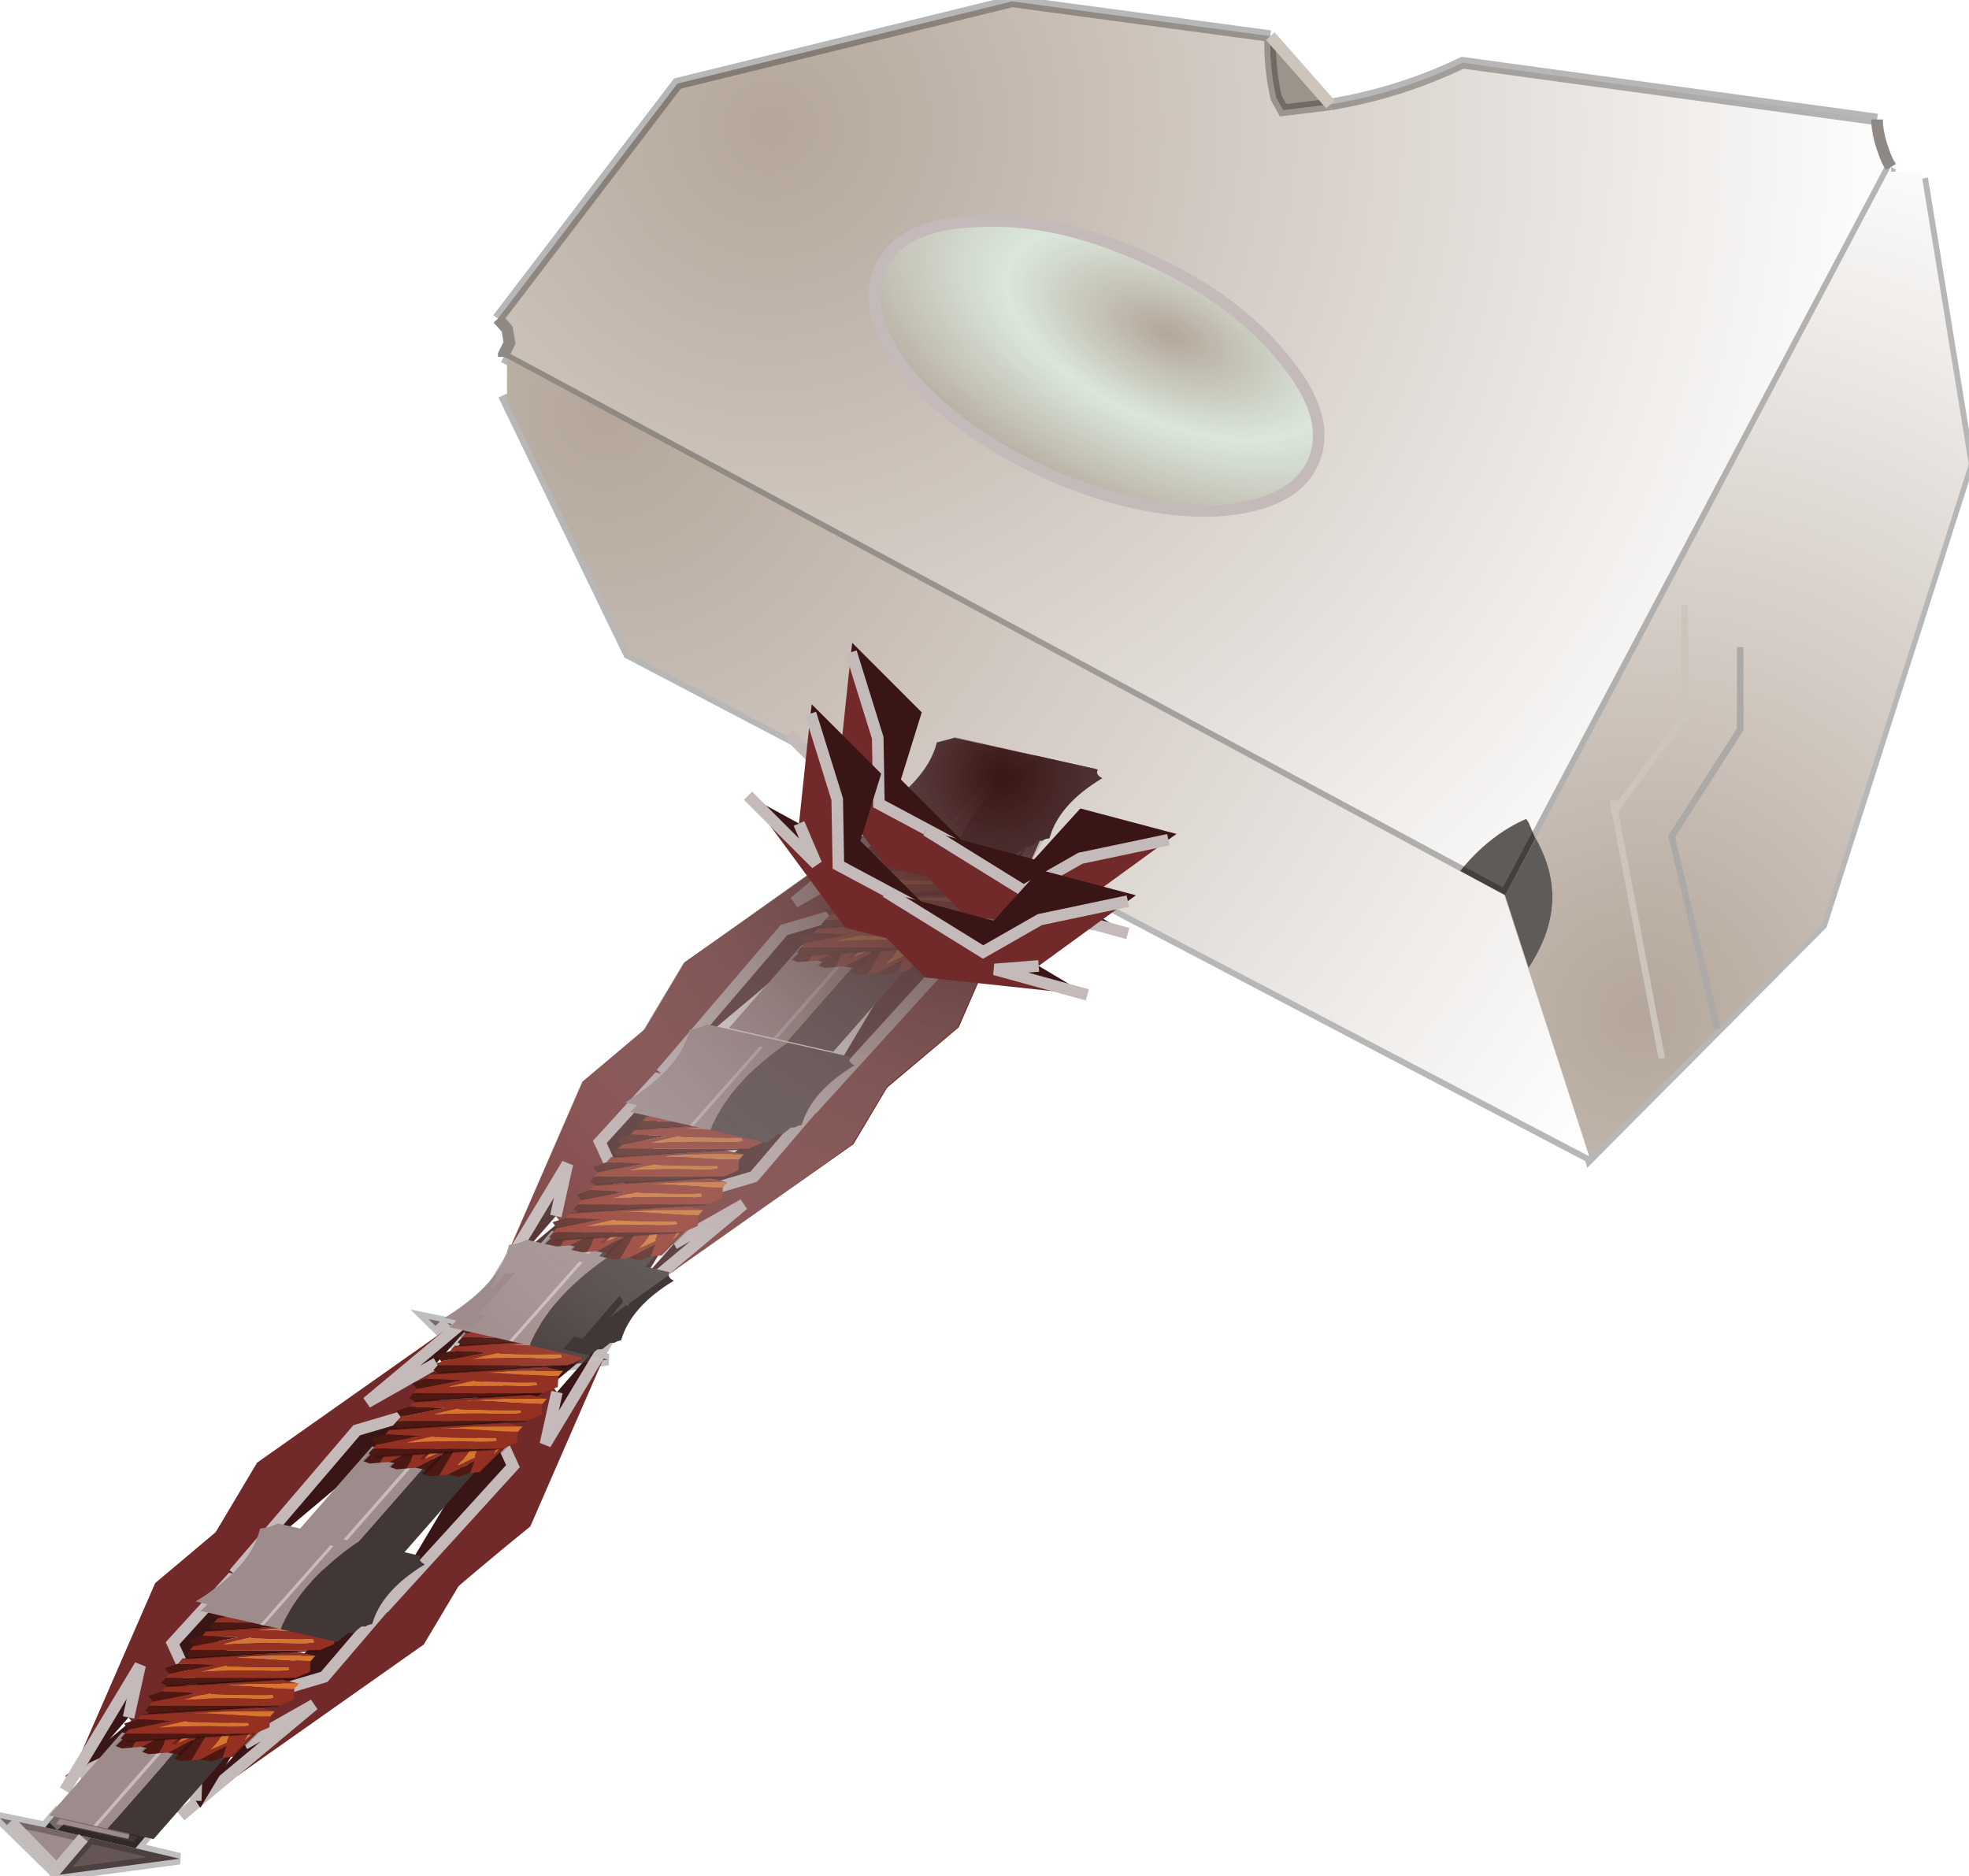 <svg width="85" height="81" viewBox="301.45 140.5 85.02 80.9" xmlns="http://www.w3.org/2000/svg" xmlns:xlink="http://www.w3.org/1999/xlink"><defs><filter id="g"><feColorMatrix in="SourceGraphic" result="cxform" values="0.809 0.0 0.0 0.0 0.0 0.0 0.809 0.0 0.0 0.0 0.0 0.0 0.809 0.0 0.0 0.0 0.0 0.0 1.0 0.0"/><feComposite in2="SourceGraphic" operator="in" result="color-xform"/></filter><filter id="i"><feColorMatrix in="SourceGraphic" result="cxform" values="0.43 0.0 0.0 0.0 0.0 0.0 0.43 0.0 0.0 0.0 0.0 0.0 0.43 0.0 0.0 0.0 0.0 0.0 1.0 0.0"/><feComposite in2="SourceGraphic" operator="in" result="color-xform"/></filter><filter id="l"><feColorMatrix in="SourceGraphic" result="cxform" values="0.641 0.0 0.0 0.0 0.0 0.0 0.641 0.0 0.0 0.0 0.0 0.0 0.641 0.0 0.0 0.0 0.0 0.0 1.0 0.0"/><feComposite in2="SourceGraphic" operator="in" result="color-xform"/></filter><filter id="n"><feColorMatrix in="SourceGraphic" result="cxform" values="0.629 0.0 0.0 0.0 0.0 0.0 0.629 0.0 0.0 0.0 0.0 0.0 0.629 0.0 0.0 0.0 0.0 0.0 1.0 0.0"/><feComposite in2="SourceGraphic" operator="in" result="color-xform"/></filter><filter id="p"><feColorMatrix in="SourceGraphic" result="cxform" values="0.629 0.0 0.0 0.0 0.0 0.0 0.629 0.0 0.0 0.0 0.0 0.0 0.629 0.0 0.0 0.0 0.0 0.0 1.0 0.0"/><feComposite in2="SourceGraphic" operator="in" result="color-xform"/></filter><filter id="q"><feColorMatrix in="SourceGraphic" result="cxform" values="0.629 0.0 0.0 0.0 0.0 0.0 0.629 0.0 0.0 0.0 0.0 0.0 0.629 0.0 0.0 0.0 0.0 0.0 1.0 0.0"/><feComposite in2="SourceGraphic" operator="in" result="color-xform"/></filter><filter id="r"><feColorMatrix in="SourceGraphic" result="cxform" values="0.629 0.0 0.0 0.0 0.0 0.0 0.629 0.0 0.0 0.0 0.0 0.0 0.629 0.0 0.0 0.0 0.0 0.0 1.0 0.0"/><feComposite in2="SourceGraphic" operator="in" result="color-xform"/></filter><filter id="s"><feColorMatrix in="SourceGraphic" result="cxform" values="0.629 0.0 0.0 0.0 0.0 0.0 0.629 0.0 0.0 0.0 0.0 0.0 0.629 0.0 0.0 0.0 0.0 0.0 1.0 0.0"/><feComposite in2="SourceGraphic" operator="in" result="color-xform"/></filter><filter id="t"><feColorMatrix in="SourceGraphic" result="cxform" values="0.629 0.0 0.0 0.0 0.0 0.0 0.629 0.0 0.0 0.0 0.0 0.0 0.629 0.0 0.0 0.0 0.0 0.0 1.0 0.0"/><feComposite in2="SourceGraphic" operator="in" result="color-xform"/></filter><filter id="u"><feColorMatrix in="SourceGraphic" result="cxform" values="0.629 0.0 0.0 0.0 0.0 0.0 0.629 0.0 0.0 0.0 0.0 0.0 0.629 0.0 0.0 0.0 0.0 0.0 1.0 0.0"/><feComposite in2="SourceGraphic" operator="in" result="color-xform"/></filter><filter id="v"><feColorMatrix in="SourceGraphic" result="cxform" values="0.629 0.0 0.0 0.0 0.0 0.0 0.629 0.0 0.0 0.0 0.0 0.0 0.629 0.0 0.0 0.0 0.0 0.0 1.0 0.0"/><feComposite in2="SourceGraphic" operator="in" result="color-xform"/></filter><filter id="w"><feColorMatrix in="SourceGraphic" result="cxform" values="0.629 0.0 0.0 0.0 0.0 0.0 0.629 0.0 0.0 0.0 0.0 0.0 0.629 0.0 0.0 0.0 0.0 0.0 1.0 0.0"/><feComposite in2="SourceGraphic" operator="in" result="color-xform"/></filter><filter id="x"><feColorMatrix in="SourceGraphic" result="cxform" values="0.75 0.0 0.0 0.0 0.25 0.0 0.75 0.0 0.0 0.0 0.0 0.0 0.75 0.0 0.0 0.0 0.0 0.0 1.0 0.0"/><feComposite in2="SourceGraphic" operator="in" result="color-xform"/></filter><filter id="z"><feColorMatrix in="SourceGraphic" result="cxform" values="0.641 0.0 0.0 0.0 0.0 0.0 0.641 0.0 0.0 0.0 0.0 0.0 0.641 0.0 0.0 0.0 0.0 0.0 1.0 0.0"/><feComposite in2="SourceGraphic" operator="in" result="color-xform"/></filter><filter id="A"><feColorMatrix in="SourceGraphic" result="cxform" values="0.629 0.0 0.0 0.0 0.0 0.0 0.629 0.0 0.0 0.0 0.0 0.0 0.629 0.0 0.0 0.0 0.0 0.0 1.0 0.0"/><feComposite in2="SourceGraphic" operator="in" result="color-xform"/></filter><filter id="B"><feColorMatrix in="SourceGraphic" result="cxform" values="0.629 0.0 0.0 0.0 0.0 0.0 0.629 0.0 0.0 0.0 0.0 0.0 0.629 0.0 0.0 0.0 0.0 0.0 1.0 0.0"/><feComposite in2="SourceGraphic" operator="in" result="color-xform"/></filter><filter id="C"><feColorMatrix in="SourceGraphic" result="cxform" values="0.629 0.0 0.0 0.0 0.0 0.0 0.629 0.0 0.0 0.0 0.0 0.0 0.629 0.0 0.0 0.0 0.0 0.0 1.0 0.0"/><feComposite in2="SourceGraphic" operator="in" result="color-xform"/></filter><filter id="D"><feColorMatrix in="SourceGraphic" result="cxform" values="0.629 0.0 0.0 0.0 0.0 0.0 0.629 0.0 0.0 0.0 0.0 0.0 0.629 0.0 0.0 0.0 0.0 0.0 1.0 0.0"/><feComposite in2="SourceGraphic" operator="in" result="color-xform"/></filter><filter id="E"><feColorMatrix in="SourceGraphic" result="cxform" values="0.629 0.0 0.0 0.0 0.0 0.0 0.629 0.0 0.0 0.0 0.0 0.0 0.629 0.0 0.0 0.0 0.0 0.0 1.0 0.0"/><feComposite in2="SourceGraphic" operator="in" result="color-xform"/></filter><filter id="F"><feColorMatrix in="SourceGraphic" result="cxform" values="0.629 0.0 0.0 0.0 0.0 0.0 0.629 0.0 0.0 0.0 0.0 0.0 0.629 0.0 0.0 0.0 0.0 0.0 1.0 0.0"/><feComposite in2="SourceGraphic" operator="in" result="color-xform"/></filter><filter id="G"><feColorMatrix in="SourceGraphic" result="cxform" values="0.629 0.0 0.0 0.0 0.0 0.0 0.629 0.0 0.0 0.0 0.0 0.0 0.629 0.0 0.0 0.0 0.0 0.0 1.0 0.0"/><feComposite in2="SourceGraphic" operator="in" result="color-xform"/></filter><filter id="H"><feColorMatrix in="SourceGraphic" result="cxform" values="0.629 0.0 0.0 0.0 0.0 0.0 0.629 0.0 0.0 0.0 0.0 0.0 0.629 0.0 0.0 0.0 0.0 0.0 1.0 0.0"/><feComposite in2="SourceGraphic" operator="in" result="color-xform"/></filter><filter id="I"><feColorMatrix in="SourceGraphic" result="cxform" values="0.629 0.0 0.0 0.0 0.0 0.0 0.629 0.0 0.0 0.0 0.0 0.0 0.629 0.0 0.0 0.0 0.0 0.0 1.0 0.0"/><feComposite in2="SourceGraphic" operator="in" result="color-xform"/></filter><filter id="J"><feColorMatrix in="SourceGraphic" result="cxform" values="0.75 0.0 0.0 0.0 0.25 0.0 0.75 0.0 0.0 0.0 0.0 0.0 0.75 0.0 0.0 0.0 0.0 0.0 1.0 0.0"/><feComposite in2="SourceGraphic" operator="in" result="color-xform"/></filter><filter id="L"><feColorMatrix in="SourceGraphic" result="cxform" values="0.641 0.0 0.0 0.0 0.0 0.0 0.641 0.0 0.0 0.0 0.0 0.0 0.641 0.0 0.0 0.0 0.0 0.0 1.0 0.0"/><feComposite in2="SourceGraphic" operator="in" result="color-xform"/></filter><filter id="M"><feColorMatrix in="SourceGraphic" result="cxform" values="0.629 0.0 0.0 0.0 0.0 0.0 0.629 0.0 0.0 0.0 0.0 0.0 0.629 0.0 0.0 0.0 0.0 0.0 1.0 0.0"/><feComposite in2="SourceGraphic" operator="in" result="color-xform"/></filter><filter id="N"><feColorMatrix in="SourceGraphic" result="cxform" values="0.629 0.0 0.0 0.0 0.0 0.0 0.629 0.0 0.0 0.0 0.0 0.0 0.629 0.0 0.0 0.0 0.0 0.0 1.0 0.0"/><feComposite in2="SourceGraphic" operator="in" result="color-xform"/></filter><filter id="O"><feColorMatrix in="SourceGraphic" result="cxform" values="0.629 0.0 0.0 0.0 0.0 0.0 0.629 0.0 0.0 0.0 0.0 0.0 0.629 0.0 0.0 0.0 0.0 0.0 1.0 0.0"/><feComposite in2="SourceGraphic" operator="in" result="color-xform"/></filter><filter id="P"><feColorMatrix in="SourceGraphic" result="cxform" values="0.629 0.0 0.0 0.0 0.0 0.0 0.629 0.0 0.0 0.0 0.0 0.0 0.629 0.0 0.0 0.0 0.0 0.0 1.0 0.0"/><feComposite in2="SourceGraphic" operator="in" result="color-xform"/></filter><filter id="Q"><feColorMatrix in="SourceGraphic" result="cxform" values="0.629 0.0 0.0 0.0 0.0 0.0 0.629 0.0 0.0 0.0 0.0 0.0 0.629 0.0 0.0 0.0 0.0 0.0 1.0 0.0"/><feComposite in2="SourceGraphic" operator="in" result="color-xform"/></filter><filter id="R"><feColorMatrix in="SourceGraphic" result="cxform" values="0.629 0.0 0.0 0.0 0.0 0.0 0.629 0.0 0.0 0.0 0.0 0.0 0.629 0.0 0.0 0.0 0.0 0.0 1.0 0.0"/><feComposite in2="SourceGraphic" operator="in" result="color-xform"/></filter><filter id="S"><feColorMatrix in="SourceGraphic" result="cxform" values="0.629 0.0 0.0 0.0 0.0 0.0 0.629 0.0 0.0 0.0 0.0 0.0 0.629 0.0 0.0 0.0 0.0 0.0 1.0 0.0"/><feComposite in2="SourceGraphic" operator="in" result="color-xform"/></filter><filter id="T"><feColorMatrix in="SourceGraphic" result="cxform" values="0.629 0.0 0.0 0.0 0.0 0.0 0.629 0.0 0.0 0.0 0.0 0.0 0.629 0.0 0.0 0.0 0.0 0.0 1.0 0.0"/><feComposite in2="SourceGraphic" operator="in" result="color-xform"/></filter><filter id="U"><feColorMatrix in="SourceGraphic" result="cxform" values="0.629 0.0 0.0 0.0 0.0 0.0 0.629 0.0 0.0 0.0 0.0 0.0 0.629 0.0 0.0 0.0 0.0 0.0 1.0 0.0"/><feComposite in2="SourceGraphic" operator="in" result="color-xform"/></filter><filter id="V"><feColorMatrix in="SourceGraphic" result="cxform" values="0.75 0.0 0.0 0.0 0.25 0.0 0.75 0.0 0.0 0.0 0.0 0.0 0.75 0.0 0.0 0.0 0.0 0.0 1.0 0.0"/><feComposite in2="SourceGraphic" operator="in" result="color-xform"/></filter><filter id="W"><feColorMatrix in="SourceGraphic" result="cxform" values="0.641 0.0 0.0 0.0 0.0 0.0 0.641 0.0 0.0 0.0 0.0 0.0 0.641 0.0 0.0 0.0 0.0 0.0 1.0 0.0"/><feComposite in2="SourceGraphic" operator="in" result="color-xform"/></filter><filter id="X"><feColorMatrix in="SourceGraphic" result="cxform" values="0.629 0.0 0.0 0.0 0.0 0.0 0.629 0.0 0.0 0.0 0.0 0.0 0.629 0.0 0.0 0.0 0.0 0.0 1.0 0.0"/><feComposite in2="SourceGraphic" operator="in" result="color-xform"/></filter><filter id="Y"><feColorMatrix in="SourceGraphic" result="cxform" values="0.629 0.0 0.0 0.0 0.0 0.0 0.629 0.0 0.0 0.0 0.0 0.0 0.629 0.0 0.0 0.0 0.0 0.0 1.0 0.0"/><feComposite in2="SourceGraphic" operator="in" result="color-xform"/></filter><filter id="Z"><feColorMatrix in="SourceGraphic" result="cxform" values="0.629 0.0 0.0 0.0 0.0 0.0 0.629 0.0 0.0 0.0 0.0 0.0 0.629 0.0 0.0 0.0 0.0 0.0 1.0 0.0"/><feComposite in2="SourceGraphic" operator="in" result="color-xform"/></filter><filter id="aa"><feColorMatrix in="SourceGraphic" result="cxform" values="0.629 0.0 0.0 0.0 0.0 0.0 0.629 0.0 0.0 0.0 0.0 0.0 0.629 0.0 0.0 0.0 0.0 0.0 1.0 0.0"/><feComposite in2="SourceGraphic" operator="in" result="color-xform"/></filter><filter id="ab"><feColorMatrix in="SourceGraphic" result="cxform" values="0.629 0.0 0.0 0.0 0.0 0.0 0.629 0.0 0.0 0.0 0.0 0.0 0.629 0.0 0.0 0.0 0.0 0.0 1.0 0.0"/><feComposite in2="SourceGraphic" operator="in" result="color-xform"/></filter><filter id="ac"><feColorMatrix in="SourceGraphic" result="cxform" values="0.629 0.0 0.0 0.0 0.0 0.0 0.629 0.0 0.0 0.0 0.0 0.0 0.629 0.0 0.0 0.0 0.0 0.0 1.0 0.0"/><feComposite in2="SourceGraphic" operator="in" result="color-xform"/></filter><filter id="ad"><feColorMatrix in="SourceGraphic" result="cxform" values="0.629 0.0 0.0 0.0 0.0 0.0 0.629 0.0 0.0 0.0 0.0 0.0 0.629 0.0 0.0 0.0 0.0 0.0 1.0 0.0"/><feComposite in2="SourceGraphic" operator="in" result="color-xform"/></filter><filter id="ae"><feColorMatrix in="SourceGraphic" result="cxform" values="0.629 0.0 0.0 0.0 0.0 0.0 0.629 0.0 0.0 0.0 0.0 0.0 0.629 0.0 0.0 0.0 0.0 0.0 1.0 0.0"/><feComposite in2="SourceGraphic" operator="in" result="color-xform"/></filter><filter id="af"><feColorMatrix in="SourceGraphic" result="cxform" values="0.629 0.0 0.0 0.0 0.0 0.0 0.629 0.0 0.0 0.0 0.0 0.0 0.629 0.0 0.0 0.0 0.0 0.0 1.0 0.0"/><feComposite in2="SourceGraphic" operator="in" result="color-xform"/></filter><filter id="ag"><feColorMatrix in="SourceGraphic" result="cxform" values="0.75 0.0 0.0 0.0 0.25 0.0 0.75 0.0 0.0 0.0 0.0 0.0 0.75 0.0 0.0 0.0 0.0 0.0 1.0 0.0"/><feComposite in2="SourceGraphic" operator="in" result="color-xform"/></filter><filter id="ai"><feColorMatrix in="SourceGraphic" result="cxform" values="0.672 0.0 0.0 0.0 0.0 0.0 0.672 0.0 0.0 0.0 0.0 0.0 0.672 0.0 0.0 0.0 0.0 0.0 1.0 0.0"/><feComposite in2="SourceGraphic" operator="in" result="color-xform"/></filter><filter id="ak"><feColorMatrix in="SourceGraphic" result="cxform" values="0.672 0.0 0.0 0.0 0.0 0.0 0.672 0.0 0.0 0.0 0.0 0.0 0.672 0.0 0.0 0.0 0.0 0.0 1.0 0.0"/><feComposite in2="SourceGraphic" operator="in" result="color-xform"/></filter><g id="f"><path d="M382.5 145.6q0 .75.45 1.8l.15.25-15.35 29-.3-.7-.1-.15q-1.6.7-2.85 2.25l-41.3-22.2v-.1l.25-.5-.1-.6-.4-.45 7.75-10.15 14.45-3.55 11.15 1.5q-.05 1.3.25 2.65l.3.55 2.05-.25q3-.5 5.7-1.8l17.9 2.45" fill="url(#a)"/><path d="m358.9 144.95-2.05.25-.3-.55q-.3-1.35-.25-2.65l2.6 2.95" fill="#9c938b"/><path d="m367.75 176.65-1.3 2.45-1.95-1.05q1.25-1.55 2.85-2.25l.1.15.3.7" fill="#5e5b59"/><path d="m383.1 147.65-15.35 29-1.3 2.45 3.65 11.3 10-10.05 6.35-19.9-2-12.3m-25.55-3.2q3-.5 5.7-1.8l17.9 2.45m-26.2-3.6q-.05 1.3.25 2.65l.3.55 2.05-.25m-2.6-2.95-11.15-1.5-14.45 3.55-7.75 10.15m.25 1.65 41.3 22.2 1.95 1.05m-43.25-21.6 5.4 11.15 41.5 21.75" fill="none" stroke="#000" stroke-opacity=".282" stroke-width=".5"/><path d="M382.5 145.6q0 .75.45 1.8l.15.25m-60.15 6.55.4.45.1.6-.25.5v.1" fill="none" stroke="#8f8985" stroke-width=".5"/><path d="m358.9 144.95-2.6-2.95" fill="none" stroke="#cdc5bc" stroke-width=".5"/></g><g id="h"><path d="M-15.4 15.15 11.8-36.3v.4h2.3l3.65 22.4L6.5 21.75-11.25 39.5l-4.7-14.45q3.35-5 .55-9.9M.25.5v6.3L-5 15l3.5 14.75L-5 15 .25 6.8V.5M-9.5 12.25l.15.8L-4 5.75v.5-.5l-5.35 7.3L-5.75 32l-3.6-18.95-.15-.8m5.5-15v8.5-8.5" fill="url(#b)"/><path d="M-15.4 15.15q2.8 4.9-.55 9.9l-1.8-5.55 2.35-4.35" fill="#5e5b59"/><path d="M-1.5 29.75-5 15 .25 6.8V.5" fill="none" stroke="#ada9a7" stroke-width=".5"/><path d="M-4 6.25v-.5l-5.35 7.3L-5.75 32m-3.6-18.95-.15-.8m5.5-6.5v-8.5" fill="none" stroke="#cdc5bc" stroke-width=".5"/></g><g id="k"><path d="M353.9 162.5q-3.35.1-7.2-1.6-3.85-1.75-6-4.3-2.1-2.65-1.25-4.55.85-1.95 4.2-2.05 3.35-.2 7.2 1.55 3.85 1.7 6 4.35 2.15 2.55 1.3 4.5-.85 1.9-4.25 2.1" fill="url(#d)"/><path d="M353.9 162.5q-3.35.1-7.2-1.6-3.85-1.75-6-4.3-2.1-2.65-1.25-4.55.85-1.95 4.2-2.05 3.35-.2 7.2 1.55 3.85 1.7 6 4.35 2.15 2.55 1.3 4.5-.85 1.9-4.25 2.1" fill="none" stroke="#c5baba" stroke-width=".5"/><path d="m325.55 198.05-2.95-.65-.35.35.35-.35 2.95.65m-3.65-.25.55-.65 3.9.9-.55.65-3.9-.9" fill="#423737"/><path d="m322.45 199.85-2.5-2.45 1.95.4 1.95.45-1.4 1.6m-2.05-2.3 2 2.05 1.15-1.35-1.15 1.35-2-2.05" fill="#9e8b8b"/><path d="m325.8 198.7 1.9.45-5.25.7 1.4-1.6 1.95.45" fill="#655"/><path d="m322.25 197.75.35-.35 2.95.65" fill="none" stroke="#9e8b8b" stroke-width=".5"/><path d="m322.45 199.85-2.5-2.45 1.95.4.55-.65 3.9.9-.55.65 1.9.45-5.25.7 1.4-1.6-1.95-.45m1.95.45 1.95.45" fill="none" stroke="#000" stroke-opacity=".251" stroke-width=".5"/><path d="m323.55 198.25-1.15 1.35-2-2.05" fill="none" stroke="#c5baba" stroke-width=".5"/><path d="m323.4 195.45-.6.1 5.85-4.9 4.05-.05 6.6-5.55-5.3 6.2-4.4 1.3-6.2 2.9m4.4 1.8 2.75-3.1 3-1.7-5.75 4.8" fill="#391515"/><path d="m339.3 185.05 1.65.35-2.65 4.45-10.5 7.4 5.75-4.8-3 1.7-7.15 1.3 6.2-2.9 4.4-1.3 5.3-6.2" fill="#712929"/><path d="m323.4 195.45 6.2-2.9 4.4-1.3 5.3-6.2m-11.5 12.2 5.75-4.8-3 1.7" fill="none" stroke="#c5baba" stroke-width=".5"/><path d="m341.1 175.4-.2-.3-3.3 5.5 2.6 1.55-3.7 6.2 5.6-6.15-1.15-2.5.15-4.3m5.65.45L344 179l-.5 2.25 3.25-5.4" fill="#391515"/><path d="m336.5 188.35 1.6.45 4.75-4 3.9-8.95-3.25 5.4.5-2.25-2.9-3.6-.15 4.3 1.15 2.5-5.6 6.15" fill="#712929"/><path d="m341.1 175.4-.15 4.3 1.15 2.5-5.6 6.15m10.25-12.5-3.25 5.4.5-2.25" fill="none" stroke="#c5baba" stroke-width=".5"/><path d="m328.35 196.55.2.3 3.3-5.5-2.6-1.55 3.7-6.2-5.6 6.15 1.15 2.5-.15 4.3m-5.65-.45 2.75-3.15.5-2.25-3.25 5.4" fill="#391515"/><path d="m332.95 183.6-1.6-.45-4.75 4-3.9 8.95 3.25-5.4-.5 2.25 2.9 3.6.15-4.3-1.15-2.5 5.6-6.15" fill="#712929"/><path d="m328.35 196.55.15-4.3-1.15-2.5 5.6-6.15m-10.25 12.5 3.25-5.4-.5 2.25" fill="none" stroke="#c5baba" stroke-width=".5"/><path d="m345.9 176.4.6-.1-5.85 4.9-4.05.05-6.6 5.55 5.3-6.2 4.4-1.3 6.2-2.9m-4.4-1.8-2.75 3.1-3 1.7 5.75-4.8" fill="#391515"/><path d="m330 186.8-1.65-.35L331 182l10.5-7.4-5.75 4.8 3-1.7 7.15-1.3-6.2 2.9-4.4 1.3-5.3 6.2" fill="#712929"/><path d="m345.9 176.4-6.2 2.9-4.4 1.3-5.3 6.2m11.5-12.2-5.75 4.8 3-1.7" fill="none" stroke="#c5baba" stroke-width=".5"/></g><g id="m"><path d="M.85-13.8v27.6H-7.2v-27.6H.85m-1.7 2.65V13.8v-24.95" fill="#9e8b8b"/><path d="M.85 13.8v-27.6H7.2v27.6H.85" fill="#423737"/><path d="M-.85 13.8v-24.95" fill="none" stroke="#c7bcbc" stroke-width=".5"/></g><g id="o"><path d="M7.45-9.2h.1v1.75Q5.25-6.35 2.8-5.5q-2.55.85-4.4 2 2.65-2.2 5.75-3.9l3.3-1.8m-1.8 4.8.4.75q-.6.8-2.2 1.5Q-.65-.05-4.2 2.6L-3.1.9-1.7-1q.1.25.4.1 3.45-1.5 6.95-3.5" fill="#d7742d"/><path d="m7.55-7.45 1 3-1.1 2.75-14.9 8.05V5L-3.2-.25-7.45 1.6V0l12.5-9.2h2.4l-3.3 1.8Q1.05-5.7-1.6-3.5q1.85-1.15 4.4-2 2.45-.85 4.75-1.95M5.65-4.4q-3.5 2-6.95 3.5-.3.15-.4-.1L-3.1.9l-1.1 1.7Q-.65-.05 3.85-2.15q1.6-.7 2.2-1.5l-.4-.75" fill="#933022"/><path d="M7.45-1.7-6.45 8.55l-1-.6v-1.6L7.45-1.7M-7.45 5l-1.1-1.35 1.1-2.05L-3.2-.25-7.45 5" fill="#4e1812"/><path d="M7.45-1.7-6.45 8.55m-1-8.55 12.5-9.2" fill="none" stroke="#000" stroke-opacity=".251" stroke-width=".5"/></g><g id="y"><path d="M1.35 10.1H-10.4l.15-1.45-.05-.15H-12q3.1-9 0-16.75 1.05-.55 1.6-1.75H1.35Q-1.4.1 1.35 10.1M-1.4-8.1v18.2-18.2" fill="#9e8b8b"/><path d="M1.35-10h9.15q.15 1.05 1.45 1.45-2.45 6.85 0 13.7-.4.25-.55.75l-.5.2-.15.8-.15.75-.55.25-.05.15L9.6 10l-.05.1h-8.2Q-1.4.1 1.35-10" fill="#423737"/><path d="M-1.4 10.1V-8.1" fill="none" stroke="#c7bcbc" stroke-width=".5"/></g><g id="K"><path d="m307.05 219.6-2.95-.65-.35.35.35-.35 2.95.65m-3.65-.25.55-.65 3.9.9-.55.65-3.9-.9" fill="#423737"/><path d="m303.95 221.4-2.5-2.45 1.95.4 1.95.45-1.4 1.6m-2.05-2.3 2 2.05 1.15-1.35-1.15 1.35-2-2.05" fill="#9e8b8b"/><path d="m307.3 220.25 1.9.45-5.25.7 1.4-1.6 1.95.45" fill="#655"/><path d="m303.75 219.3.35-.35 2.95.65" fill="none" stroke="#9e8b8b" stroke-width=".5"/><path d="m303.95 221.4-2.5-2.45 1.95.4.55-.65 3.9.9-.55.65 1.9.45-5.25.7 1.4-1.6-1.95-.45m1.95.45 1.95.45" fill="none" stroke="#000" stroke-opacity=".251" stroke-width=".5"/><path d="m305.05 219.8-1.15 1.35-2-2.05" fill="none" stroke="#c5baba" stroke-width=".5"/><path d="m304.85 217.05-.6.1 5.85-4.9 4.05-.05 6.6-5.55-5.3 6.2-4.4 1.3-6.2 2.9m4.4 1.8 2.75-3.1 3-1.7-5.75 4.8" fill="#391515"/><path d="m320.75 206.65 1.65.35-2.65 4.45-10.5 7.4 5.75-4.8-3 1.7-7.15 1.3 6.2-2.9 4.4-1.3 5.3-6.2" fill="#712929"/><path d="m304.85 217.05 6.2-2.9 4.4-1.3 5.3-6.2m-11.5 12.2 5.75-4.8-3 1.7" fill="none" stroke="#c5baba" stroke-width=".5"/><path d="m322.6 196.95-.2-.3-3.3 5.5 2.6 1.55-3.7 6.2 5.6-6.15-1.15-2.5.15-4.3m5.65.45-2.75 3.15-.5 2.25 3.25-5.4" fill="#391515"/><path d="m318 209.9 1.6.45q2.35-2.05 4.75-4l3.9-8.95-3.25 5.4.5-2.25-2.9-3.6-.15 4.3 1.15 2.5-5.6 6.15" fill="#712929"/><path d="m322.6 196.95-.15 4.3 1.15 2.5-5.6 6.15m10.25-12.5-3.25 5.4.5-2.25" fill="none" stroke="#c5baba" stroke-width=".5"/><path d="m309.9 218.2.2.3 3.3-5.5-2.6-1.55 3.7-6.2-5.6 6.15 1.15 2.5-.15 4.3m-5.65-.45 2.75-3.15.5-2.25-3.25 5.4" fill="#391515"/><path d="m314.5 205.25-1.6-.45-4.75 4-3.9 8.95 3.25-5.4-.5 2.25 2.9 3.6.15-4.3-1.15-2.5 5.6-6.15" fill="#712929"/><path d="m309.9 218.2.15-4.3-1.15-2.5 5.6-6.15m-10.25 12.5 3.25-5.4-.5 2.25" fill="none" stroke="#c5baba" stroke-width=".5"/><path d="m327.45 198 .6-.1-5.85 4.9-4.05.05-6.6 5.55 5.3-6.2 4.4-1.3 6.2-2.9m-4.4-1.8-2.75 3.1-3 1.7 5.75-4.8" fill="#391515"/><path d="m311.55 208.4-1.65-.35 2.65-4.45 10.5-7.4-5.75 4.8 3-1.7 7.15-1.3-6.2 2.9-4.4 1.3-5.3 6.2" fill="#712929"/><path d="m327.45 198-6.2 2.9-4.4 1.3-5.3 6.2m11.5-12.2-5.75 4.8 3-1.7" fill="none" stroke="#c5baba" stroke-width=".5"/></g><g id="aj"><path d="m-5.7-5.85.05-.4 3 3-.9 2.9L-.2 3-4.5.7l-.05-2.85-1.15-3.7M-8.4-2.3l2.2 1.2.75 1.75L-8.4-2.3" fill="#391515"/><path d="m-.2 3-.65 1.25-3.35-.85-4.2-5.7L-5.45.65-6.2-1.1l.5-4.75 1.15 3.7L-4.5.7-.2 3" fill="#712929"/><path d="m-5.7-5.85 1.15 3.7L-4.5.7-.2 3m-8.2-5.3L-5.45.65-6.2-1.1" fill="none" stroke="#c5baba" stroke-width=".5"/><path d="M8 2.25 8.35 2 4.2.9l-2 2.2-4.65-1.25 4.2 2.6 2.45-1.4 3.8-.8M6.25 6.3l-2.1-1.25-1.9.15 4 1.1" fill="#391515"/><path d="m-2.45 1.85-.75 1.2 2.45 2.5 7 .75-4-1.1 1.9-.15L8 2.25l-3.8.8-2.45 1.4-4.2-2.6" fill="#712929"/><path d="m8 2.25-3.8.8-2.45 1.4-4.2-2.6m8.7 4.45-4-1.1 1.9-.15" fill="none" stroke="#c5baba" stroke-width=".5"/></g><radialGradient id="a" cx="0" cy="0" r="819.2" gradientTransform="matrix(.06 0 0 .06 334.7 145.9)" gradientUnits="userSpaceOnUse"><stop stop-color="#b4a69a" offset="0"/><stop stop-color="#fff" offset="1"/></radialGradient><radialGradient id="b" cx="0" cy="0" r="819.2" gradientTransform="matrix(.087 0 0 .087 -7.5 28.75)" gradientUnits="userSpaceOnUse"><stop stop-color="#b4a69a" offset="0"/><stop stop-color="#fff" offset="1"/></radialGradient><radialGradient id="c" cx="0" cy="0" r="819.2" gradientTransform="translate(-32.8 -25.9) scale(.115)" gradientUnits="userSpaceOnUse"><stop stop-color="#b4a69a" offset="0"/><stop stop-color="#fff" offset="1"/></radialGradient><radialGradient id="d" cx="0" cy="0" r="819.2" gradientTransform="matrix(.018 .008 -.004 .009 351.9 154.85)" gradientUnits="userSpaceOnUse"><stop stop-color="#b4a69a" offset="0"/><stop stop-color="#dbe7db" offset=".463"/><stop stop-color="#b7aca0" offset="1"/></radialGradient><radialGradient id="e" cx="0" cy="0" r="819.2" gradientTransform="matrix(.042 0 0 .042 344.7 173.95)" gradientUnits="userSpaceOnUse"><stop stop-color="#391515" offset="0"/><stop stop-color="#fff" stop-opacity="0" offset="1"/></radialGradient><path d="M-40.35-26.65v-3.3L36 11.15l6.5 20L-31-7.35l-9.35-19.3" fill="url(#c)" id="j"/><path d="M346.45 176.75h-.1l-3.55 8.05-3.05 2.55-1.5 2.5-9.6 6.85-.1.15-.05-.05-.7.5.55-.65-.05-.1-.1-.15-.05.05-1.55 1.8-.35-.1-.5.55 1.9.45-5.25.7-2.45-2.45 1.9.4.5-.55-.25-.05 1.6-1.8-.45.05-.6.7.25-.6h-.1l.15-.15 3.6-8.2 2.65-2.25 1.75-2.9 8.4-6 .25-.25v-.05l-.5-.1q2.4-1.5 2.8-3.15l.75-.2 6.15 1.35q-.15.2.2.4-1.85 1.1-2.25 2.6-.2 0-.3.1m-9.05 9.15-.2-.05h-.05l.25.05" fill="url(#e)" id="ah"/></defs><use xlink:href="#f"/><use transform="translate(376.45 168.1) scale(.564)" filter="url(#g)" xlink:href="#h"/><use transform="translate(346.1 172.8) scale(.564)" filter="url(#i)" xlink:href="#j"/><use xlink:href="#k"/><use transform="matrix(.313 .071 -.114 .13 325.95 195.9)" filter="url(#l)" xlink:href="#m"/><use transform="matrix(.313 .071 -.114 .13 333.3 187.3)" filter="url(#n)" xlink:href="#o"/><use transform="matrix(.313 .071 -.114 .13 332.25 188.55)" filter="url(#p)" xlink:href="#o"/><use transform="matrix(.313 .071 -.114 .13 331.2 189.75)" filter="url(#q)" xlink:href="#o"/><use transform="matrix(.313 .071 -.114 .13 330.15 190.95)" filter="url(#r)" xlink:href="#o"/><use transform="matrix(-.08 -.108 -.281 .023 328 193.55)" filter="url(#s)" xlink:href="#o"/><use transform="matrix(-.08 -.108 -.281 .023 326.85 193.3)" filter="url(#t)" xlink:href="#o"/><use transform="matrix(-.08 -.108 -.281 .023 329.4 193.85)" filter="url(#u)" xlink:href="#o"/><use transform="matrix(.313 .071 -.114 .13 329.45 192.15)" filter="url(#v)" xlink:href="#o"/><use transform="matrix(.313 .071 -.114 .13 328.4 193.35)" filter="url(#w)" xlink:href="#o"/><use transform="matrix(.295 .067 -.166 .188 333.4 187.25)" filter="url(#x)" xlink:href="#y"/><use transform="matrix(.313 .071 -.114 .13 336.75 183.55)" filter="url(#z)" xlink:href="#m"/><use transform="matrix(.313 .071 -.114 .13 344 175)" filter="url(#A)" xlink:href="#o"/><use transform="matrix(.313 .071 -.114 .13 342.95 176.25)" filter="url(#B)" xlink:href="#o"/><use transform="matrix(.313 .071 -.114 .13 341.9 177.45)" filter="url(#C)" xlink:href="#o"/><use transform="matrix(.313 .071 -.114 .13 340.85 178.65)" filter="url(#D)" xlink:href="#o"/><use transform="matrix(-.08 -.108 -.281 .023 338.7 181.25)" filter="url(#E)" xlink:href="#o"/><use transform="matrix(-.08 -.108 -.281 .023 337.55 181)" filter="url(#F)" xlink:href="#o"/><use transform="matrix(-.08 -.108 -.281 .023 340.1 181.55)" filter="url(#G)" xlink:href="#o"/><use transform="matrix(.313 .071 -.114 .13 340.15 179.85)" filter="url(#H)" xlink:href="#o"/><use transform="matrix(.313 .071 -.114 .13 339.1 181.05)" filter="url(#I)" xlink:href="#o"/><use transform="matrix(.295 .067 -.166 .188 344.1 174.85)" filter="url(#J)" xlink:href="#y"/><use xlink:href="#K"/><use transform="matrix(.313 .071 -.114 .13 307.4 217.55)" filter="url(#L)" xlink:href="#m"/><use transform="matrix(.313 .071 -.114 .13 314.8 208.95)" filter="url(#M)" xlink:href="#o"/><use transform="matrix(.313 .071 -.114 .13 313.75 210.2)" filter="url(#N)" xlink:href="#o"/><use transform="matrix(.313 .071 -.114 .13 312.7 211.4)" filter="url(#O)" xlink:href="#o"/><use transform="matrix(.313 .071 -.114 .13 311.65 212.6)" filter="url(#P)" xlink:href="#o"/><use transform="matrix(-.08 -.108 -.281 .023 309.5 215.2)" filter="url(#Q)" xlink:href="#o"/><use transform="matrix(-.08 -.108 -.281 .023 308.35 214.95)" filter="url(#R)" xlink:href="#o"/><use transform="matrix(-.08 -.108 -.281 .023 310.9 215.5)" filter="url(#S)" xlink:href="#o"/><use transform="matrix(.313 .071 -.114 .13 310.95 213.8)" filter="url(#T)" xlink:href="#o"/><use transform="matrix(.313 .071 -.114 .13 309.9 215)" filter="url(#U)" xlink:href="#o"/><use transform="matrix(.295 .067 -.166 .188 314.85 208.8)" filter="url(#V)" xlink:href="#y"/><use transform="matrix(.313 .071 -.114 .13 318.2 205.2)" filter="url(#W)" xlink:href="#m"/><use transform="matrix(.313 .071 -.114 .13 325.5 196.65)" filter="url(#X)" xlink:href="#o"/><use transform="matrix(.313 .071 -.114 .13 324.45 197.9)" filter="url(#Y)" xlink:href="#o"/><use transform="matrix(.313 .071 -.114 .13 323.4 199.1)" filter="url(#Z)" xlink:href="#o"/><use transform="matrix(.313 .071 -.114 .13 322.35 200.3)" filter="url(#aa)" xlink:href="#o"/><use transform="matrix(-.08 -.108 -.281 .023 320.2 202.9)" filter="url(#ab)" xlink:href="#o"/><use transform="matrix(-.08 -.108 -.281 .023 319.05 202.65)" filter="url(#ac)" xlink:href="#o"/><use transform="matrix(-.08 -.108 -.281 .023 321.6 203.2)" filter="url(#ad)" xlink:href="#o"/><use transform="matrix(.313 .071 -.114 .13 321.65 201.5)" filter="url(#ae)" xlink:href="#o"/><use transform="matrix(.313 .071 -.114 .13 320.6 202.7)" filter="url(#af)" xlink:href="#o"/><use transform="matrix(.295 .067 -.166 .188 325.6 196.55)" filter="url(#ag)" xlink:href="#y"/><use xlink:href="#ah"/><use transform="translate(343.9 174.45)" filter="url(#ai)" xlink:href="#aj"/><use transform="translate(342.15 177.1)" filter="url(#ak)" xlink:href="#aj"/></svg>